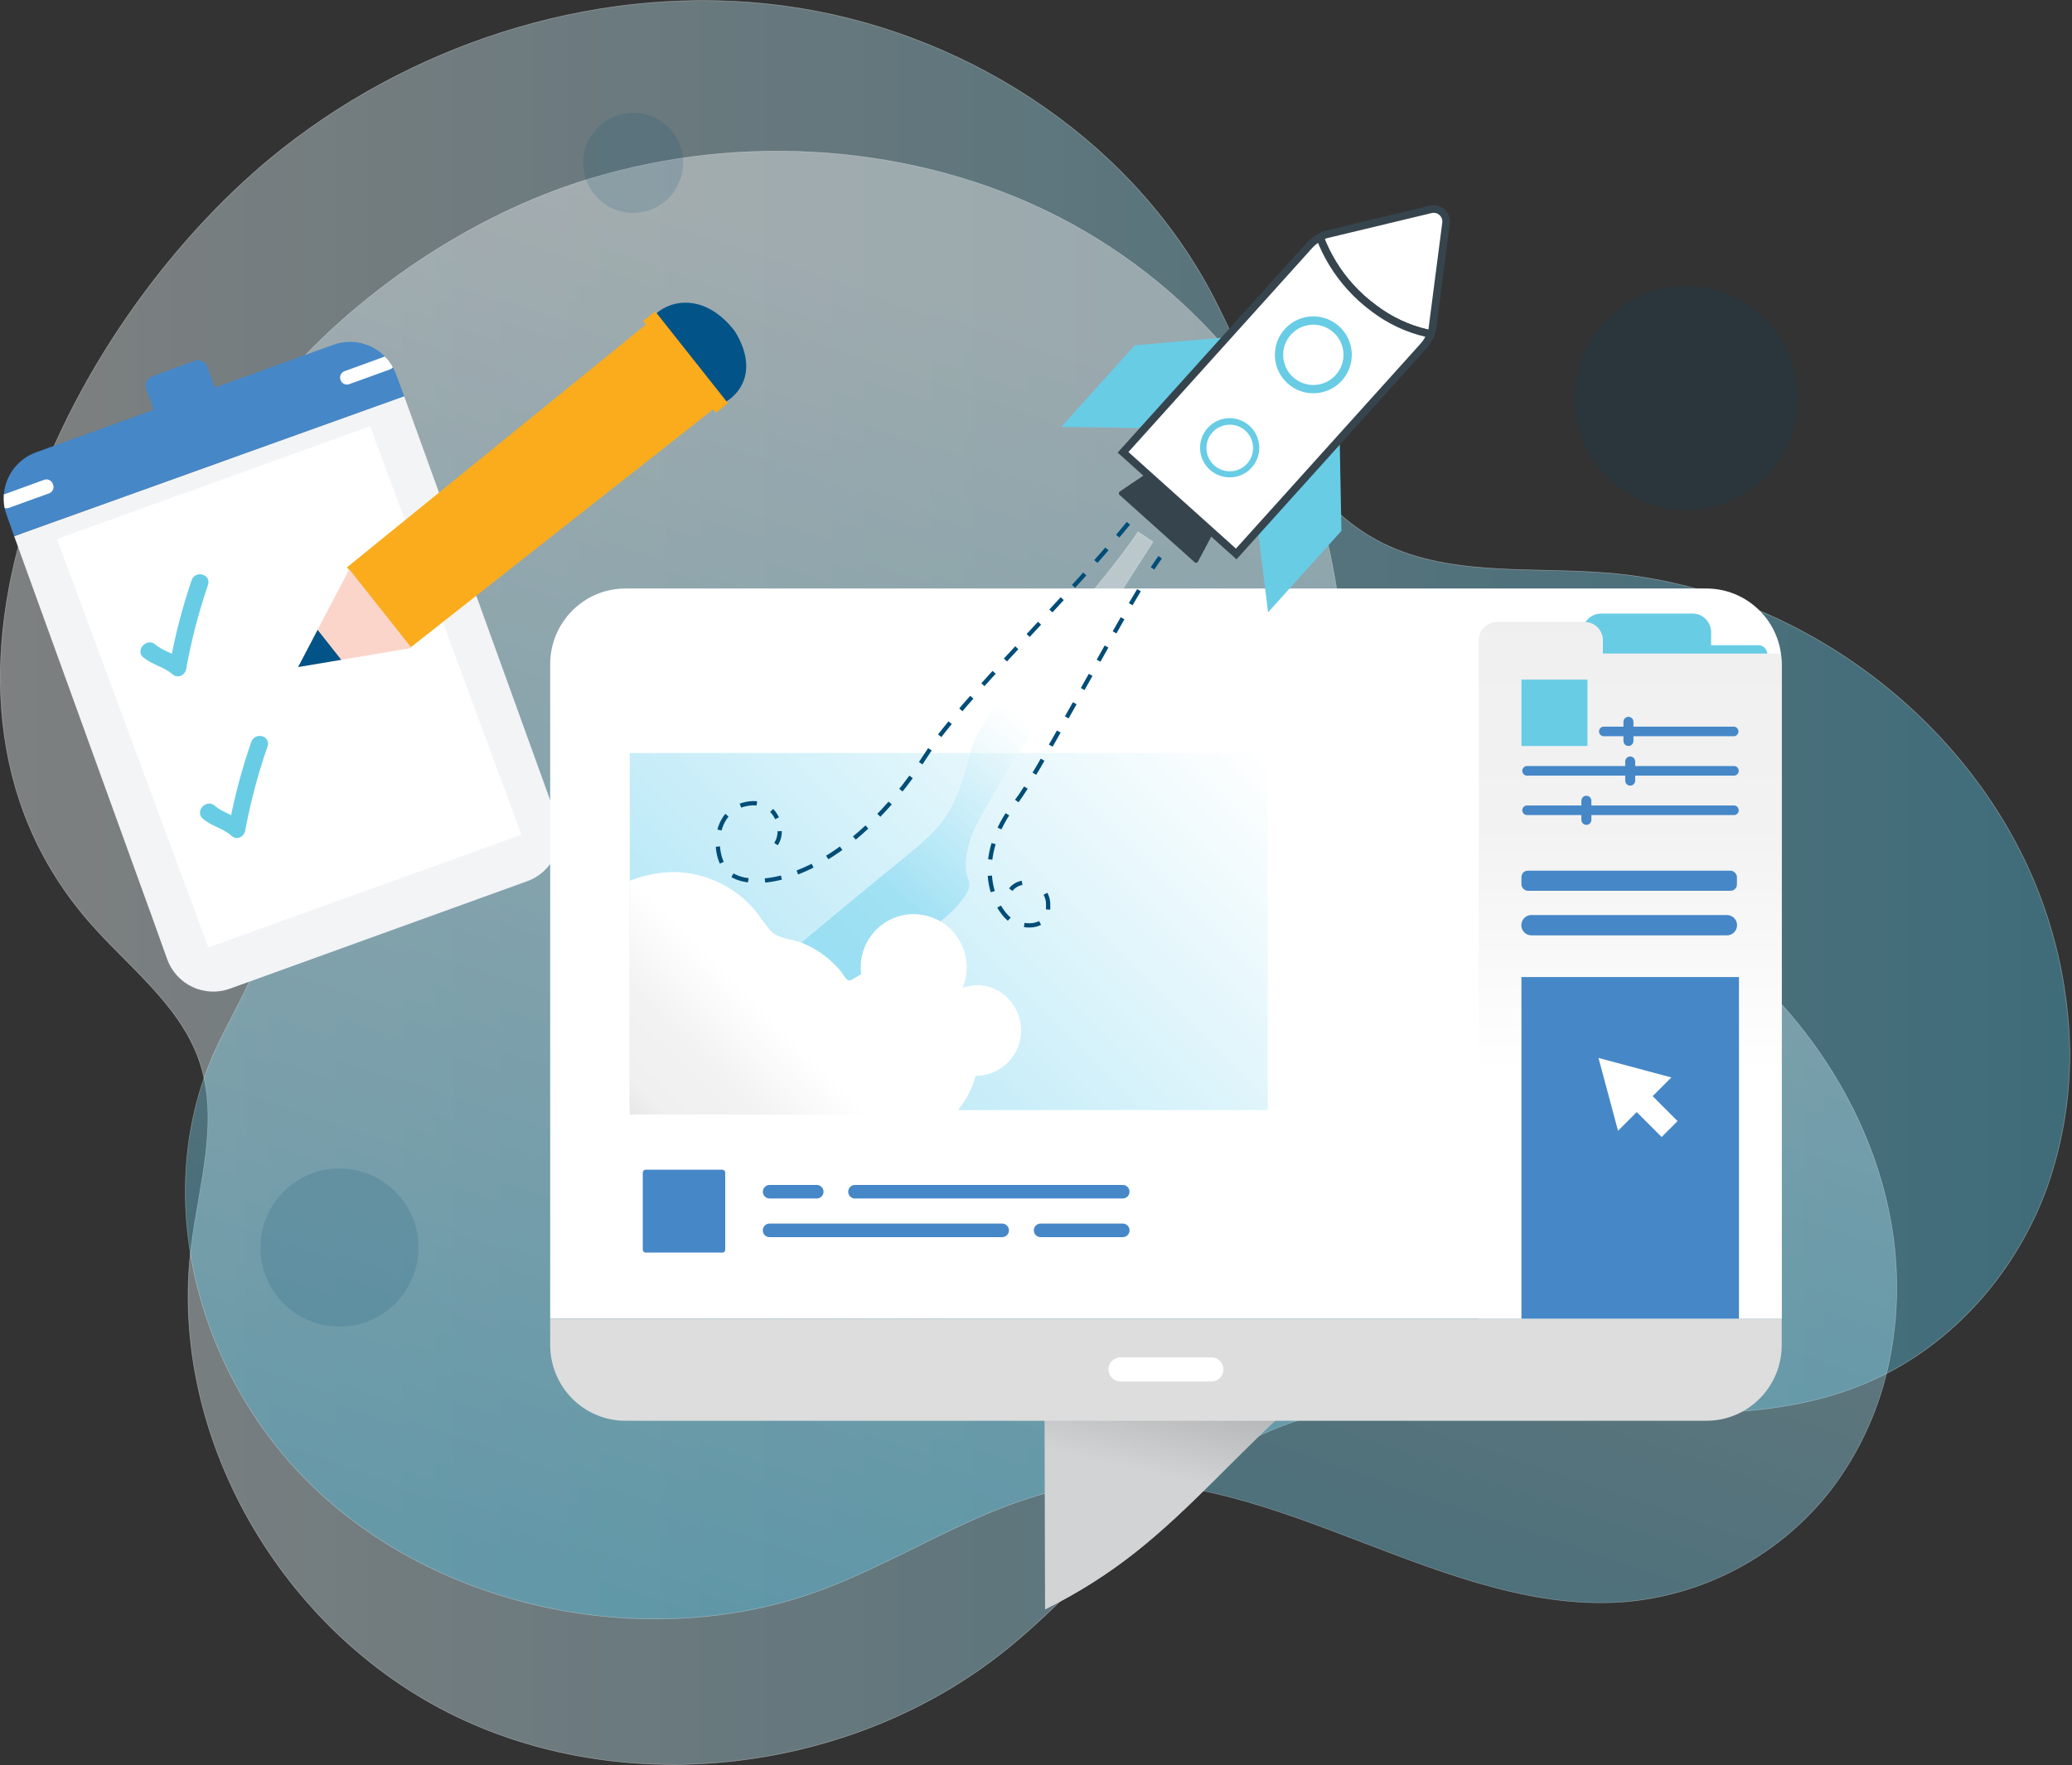 <?xml version="1.0" encoding="UTF-8"?>
<svg width="487px" height="415px" viewBox="0 0 487 415" version="1.1" xmlns="http://www.w3.org/2000/svg" xmlns:xlink="http://www.w3.org/1999/xlink">
    <rect x="0" y="0" width="487" height="415" fill="#333333" stroke="none"/>
    <!-- Generator: sketchtool 55 (78076) - https://sketchapp.com -->
    <title>D5728450-3FF3-4BBF-819A-284A59003733@2x</title>
    <desc>Created with sketchtool.</desc>
    <defs>
        <linearGradient x1="0.008%" y1="49.998%" x2="99.993%" y2="49.998%" id="linearGradient-1">
            <stop stop-color="#FFFFFF" offset="0%"></stop>
            <stop stop-color="#52C8EB" offset="100%"></stop>
        </linearGradient>
        <linearGradient x1="64.965%" y1="17.358%" x2="32.12%" y2="97.596%" id="linearGradient-2">
            <stop stop-color="#FFFFFF" offset="0%"></stop>
            <stop stop-color="#52C8EB" offset="100%"></stop>
        </linearGradient>
        <linearGradient x1="43.646%" y1="38.348%" x2="60.083%" y2="-27.015%" id="linearGradient-3">
            <stop stop-color="#D2D3D4" offset="0%"></stop>
            <stop stop-color="#9D9E9F" offset="100%"></stop>
        </linearGradient>
        <linearGradient x1="50%" y1="-24.633%" x2="50%" y2="64.942%" id="linearGradient-4">
            <stop stop-color="#BCBCBB" offset="0%"></stop>
            <stop stop-color="#CDCDCD" offset="5%"></stop>
            <stop stop-color="#DEDEDE" offset="11%"></stop>
            <stop stop-color="#E9E9E9" offset="19%"></stop>
            <stop stop-color="#F0F0F0" offset="30%"></stop>
            <stop stop-color="#F2F2F2" offset="60%"></stop>
            <stop stop-color="#FFFFFF" offset="100%"></stop>
        </linearGradient>
        <linearGradient x1="108.966%" y1="17.14%" x2="20.367%" y2="66.514%" id="linearGradient-5">
            <stop stop-color="#FFFFFF" offset="0%"></stop>
            <stop stop-color="#52C8EB" offset="100%"></stop>
        </linearGradient>
        <linearGradient x1="66.152%" y1="33.241%" x2="43.057%" y2="71.008%" id="linearGradient-6">
            <stop stop-color="#FFFFFF" offset="0%"></stop>
            <stop stop-color="#52C8EB" offset="100%"></stop>
        </linearGradient>
        <linearGradient x1="-19.293%" y1="88.934%" x2="33.849%" y2="55.818%" id="linearGradient-7">
            <stop stop-color="#BCBCBB" offset="0%"></stop>
            <stop stop-color="#CDCDCD" offset="5%"></stop>
            <stop stop-color="#DEDEDE" offset="11%"></stop>
            <stop stop-color="#E9E9E9" offset="19%"></stop>
            <stop stop-color="#F0F0F0" offset="30%"></stop>
            <stop stop-color="#F2F2F2" offset="60%"></stop>
            <stop stop-color="#FFFFFF" offset="100%"></stop>
        </linearGradient>
    </defs>
    <g id="Page-1" stroke="none" stroke-width="1" fill="none" fill-rule="evenodd">
        <g id="Desktop-v2-C" transform="translate(-160, -744)">
            <g id="Create" transform="translate(0, 660)">
                <g id="launch" transform="translate(160, 84)">
                    <g id="Group" fill-rule="nonzero">
                        <path d="M481.384,216.063 C467.377,172.066 424.436,138.39 377.623,134.674 C359.238,133.214 339.552,135.722 323.403,126.879 C302.241,115.272 295.658,89.217 284.316,68.131 C264.677,31.755 225.638,6.843 184.013,1.35 C142.388,-4.144 99.177,9.13 66.483,34.852 C17.053,73.736 -27.348,160.841 20.749,216.492 C29.95,227.13 42.18,236.053 46.781,249.248 C51.651,263.236 46.781,278.383 44.925,293.038 C39.42,337.496 66.118,383.684 107.156,403.484 C148.194,423.283 200.574,416.456 236.013,388.193 C256.889,371.538 272.657,348.07 297.086,337.004 C340.805,317.188 395.438,344.038 439.426,324.794 C459.16,316.156 474.246,298.643 481.321,278.622 C485.688,266.023 487.311,252.634 486.08,239.356 C485.381,231.442 483.806,223.63 481.384,216.063 Z" id="Path" stroke="#FFFFFF" stroke-width="0.14" fill="url(#linearGradient-1)" opacity="0.38"></path>
                        <path d="M445.756,299.691 C444.503,260.442 415.774,221.891 376.307,206.616 C360.808,200.599 343.184,197.423 331.477,185.975 C316.09,171.034 316.82,148.234 312.219,128.276 C304.288,93.694 276.733,63.177 242.215,47.839 C207.697,32.502 167.15,31.803 132.616,43.981 C80.426,62.399 20.701,121.115 48.541,178.751 C53.856,189.77 62.2,200.202 62.913,212.094 C63.675,224.669 55.696,235.625 50.524,247.025 C34.82,281.543 46.495,325.858 77,352.659 C107.505,379.461 154.365,387.717 191.881,374.205 C213.979,366.266 233.363,351.421 257.158,348.896 C299.735,344.387 340.25,380.461 382.906,376.476 C401.668,374.596 418.838,365.091 430.4,350.182 C437.23,341.191 441.922,330.76 444.122,319.681 C445.446,313.105 445.994,306.396 445.756,299.691 Z" id="Path" stroke="#FFFFFF" stroke-width="0.12" fill="url(#linearGradient-2)" opacity="0.38"></path>
                        <ellipse id="Oval" fill="#004D77" opacity="0.15" cx="79.792" cy="293.277" rx="18.576" ry="18.593"></ellipse>
                        <ellipse id="Oval" fill="#004D77" opacity="0.15" cx="396.374" cy="93.567" rx="26.269" ry="26.293"></ellipse>
                        <ellipse id="Oval" fill="#004D77" opacity="0.15" cx="148.813" cy="38.281" rx="11.755" ry="11.765"></ellipse>
                    </g>
                    <g id="Group" transform="translate(0, 80)" fill-rule="nonzero">
                        <g id="Path">
                            <path d="M130.839,112.325 L94.995,13.146 L3.325,46.041 L30.446,120.961 L36.13,136.663 L39.296,145.506 C40.338,148.389 42.482,150.737 45.253,152.033 C48.024,153.328 51.196,153.465 54.068,152.412 L123.936,127.153 C126.818,126.111 129.166,123.961 130.461,121.178 C131.757,118.395 131.893,115.209 130.839,112.325 Z" fill="#F3F4F6"></path>
                            <g>
                                <path d="M93.079,7.938 C92.876,7.391 92.633,6.861 92.351,6.351 C92.161,6.589 90.467,3.81 90.467,3.81 C87.307,0.596 82.569,-0.477 78.339,1.064 L50.49,11.113 L48.748,6.351 C48.388,5.139 47.132,4.435 45.914,4.763 L35.591,8.526 C34.432,9.047 33.904,10.403 34.404,11.574 L36.145,16.337 L8.455,26.339 C4.222,27.876 1.271,31.746 0.902,36.246 L1.077,39.421 C1.202,39.999 1.371,40.567 1.583,41.12 L3.325,46.041 L94.995,13.146 L93.079,7.938 Z" fill="#4687C7"></path>
                                <path d="M12.428,33.801 C12.294,33.38 11.99,33.034 11.59,32.847 C11.19,32.66 10.731,32.649 10.323,32.816 L0.902,36.246 C0.813,37.307 0.872,38.376 1.077,39.421 C1.381,39.515 1.706,39.515 2.011,39.421 L11.51,35.992 C11.939,35.846 12.285,35.522 12.461,35.103 C12.637,34.684 12.625,34.21 12.428,33.801 Z" fill="#FFFFFF"></path>
                                <path d="M92.335,6.351 C91.827,5.42 91.193,4.566 90.451,3.81 L81.03,7.24 C80.611,7.375 80.266,7.68 80.08,8.08 C79.893,8.481 79.882,8.942 80.049,9.351 L80.049,9.351 C80.194,9.759 80.499,10.091 80.894,10.267 C81.289,10.444 81.738,10.452 82.139,10.288 L91.638,6.859 C91.913,6.757 92.154,6.581 92.335,6.351 Z" fill="#FFFFFF"></path>
                            </g>
                        </g>
                        <polygon id="Path" fill="#FFFFFF" points="122.575 116.23 48.97 142.728 13.394 46.708 86.983 20.211"></polygon>
                    </g>
                    <g id="Group" transform="translate(245, 326)" fill-rule="nonzero">
                        <path d="M0.638,52.317 C8.273,48.563 15.48,43.999 22.133,38.706 C35.049,28.446 46.052,15.613 58.282,4.686 L58.282,0.414 L0.558,0.414 C0.574,12.341 0.622,39.055 0.638,52.317 Z" id="Path" fill="#DDDDDD"></path>
                        <path d="M0.638,52.317 C8.273,48.563 15.48,43.999 22.133,38.706 C35.049,28.446 46.052,15.613 58.282,4.686 L58.282,0.414 L0.558,0.414 C0.574,12.341 0.622,39.055 0.638,52.317 Z" id="Path" fill="url(#linearGradient-3)"></path>
                    </g>
                    <g id="Group" transform="translate(129, 138)" fill-rule="nonzero">
                        <path d="M0.317,178.153 C0.3,182.88 2.156,187.42 5.474,190.769 C8.793,194.118 13.301,196 18.003,196 L272.083,196 C281.851,196 289.769,188.038 289.769,178.217 L289.769,172.05 L0.317,172.05 L0.317,178.153 Z" id="Path" fill="#DDDDDD"></path>
                        <path d="M272.083,0.351 L18.003,0.351 C8.235,0.351 0.317,8.312 0.317,18.134 L0.317,171.986 L289.769,171.986 L289.769,18.134 C289.769,8.312 281.851,0.351 272.083,0.351 Z" id="Path" fill="#FFFFFF"></path>
                        <g transform="translate(21.595, 136.447)" fill="#4687C7">
                            <rect id="Rectangle" x="0.481" y="0.53" width="19.381" height="19.488" rx="0.67"></rect>
                            <g transform="translate(28.525, 3.78)" id="Path">
                                <g>
                                    <path d="M12.857,0.335 L1.764,0.335 C0.889,0.335 0.18,1.048 0.18,1.928 C0.18,2.808 0.889,3.522 1.764,3.522 L12.857,3.522 C13.733,3.522 14.442,2.808 14.442,1.928 L14.442,1.928 C14.442,1.048 13.733,0.335 12.857,0.335 Z"></path>
                                    <path d="M84.789,0.335 L21.827,0.335 C20.952,0.335 20.242,1.048 20.242,1.928 C20.242,2.808 20.952,3.522 21.827,3.522 L84.773,3.522 C85.648,3.522 86.358,2.808 86.358,1.928 C86.358,1.048 85.648,0.335 84.773,0.335 L84.789,0.335 Z"></path>
                                </g>
                                <g transform="translate(0, 8.967)">
                                    <path d="M56.454,0.45 L1.748,0.45 C0.873,0.45 0.164,1.164 0.164,2.044 L0.164,2.044 C0.164,2.924 0.873,3.637 1.748,3.637 L56.438,3.637 C57.313,3.637 58.022,2.924 58.022,2.044 C58.022,1.164 57.313,0.45 56.438,0.45 L56.454,0.45 Z"></path>
                                    <path d="M84.789,0.45 L65.455,0.45 C64.58,0.45 63.87,1.164 63.87,2.044 C63.87,2.924 64.58,3.637 65.455,3.637 L84.789,3.637 C85.664,3.637 86.373,2.924 86.373,2.044 C86.373,1.164 85.664,0.45 84.789,0.45 Z"></path>
                                </g>
                            </g>
                        </g>
                        <path d="M155.51,181.101 L134.576,181.101 C133.52,181.021 132.51,181.542 131.958,182.45 C131.406,183.358 131.406,184.5 131.958,185.408 C132.51,186.316 133.52,186.837 134.576,186.758 L155.51,186.758 C156.566,186.837 157.577,186.316 158.128,185.408 C158.68,184.5 158.68,183.358 158.128,182.45 C157.577,181.542 156.566,181.021 155.51,181.101 L155.51,181.101 Z" id="Path" fill="#FFFFFF"></path>
                        <g transform="translate(218.102, 5.78)">
                            <path d="M66.009,7.892 L55.075,7.892 L55.075,4.529 C54.889,2.115 52.803,0.301 50.4,0.466 L29.545,0.466 C27.142,0.301 25.055,2.115 24.87,4.529 L24.87,9.963 L68.276,12.274 L68.276,9.852 C68.183,8.684 67.172,7.809 66.009,7.892 L66.009,7.892 Z" id="Path" fill="#68CCE5"></path>
                            <path d="M29.64,9.852 L29.64,6.505 C29.504,4.132 27.485,2.315 25.123,2.442 L4.981,2.442 C2.62,2.315 0.601,4.132 0.465,6.505 L0.465,166.206 L71.651,166.206 L71.651,12.784 C71.65,11.805 71.56,10.829 71.382,9.868 L29.64,9.852 Z" id="Path" fill="url(#linearGradient-4)"></path>
                            <g transform="translate(10.1, 15.935)">
                                <rect id="Rectangle" fill="#4687C7" x="0.396" y="69.974" width="51.124" height="80.296"></rect>
                                <g transform="translate(0, 44.618)" fill="#4687C7">
                                    <rect id="Rectangle" x="0.396" y="0.354" width="50.648" height="4.717" rx="1.48"></rect>
                                    <path d="M48.699,10.776 L2.742,10.776 C1.429,10.776 0.364,11.846 0.364,13.166 C0.364,14.486 1.429,15.556 2.742,15.556 L48.699,15.556 C50.012,15.556 51.076,14.486 51.076,13.166 C51.076,11.846 50.012,10.776 48.699,10.776 L48.699,10.776 Z" id="Path"></path>
                                </g>
                                <g transform="translate(0, 8.561)" fill="#4687C7" id="Path">
                                    <path d="M50.41,2.55 L19.619,2.55 C19.053,2.617 18.627,3.1 18.627,3.673 C18.627,4.246 19.053,4.729 19.619,4.796 L50.41,4.796 C50.976,4.729 51.402,4.246 51.402,3.673 C51.402,3.1 50.976,2.617 50.41,2.55 L50.41,2.55 Z"></path>
                                    <path d="M50.41,11.808 L1.585,11.808 C1.019,11.876 0.593,12.358 0.593,12.931 C0.593,13.504 1.019,13.987 1.585,14.055 L50.474,14.055 C51.04,13.987 51.466,13.504 51.466,12.931 C51.466,12.358 51.04,11.876 50.474,11.808 L50.41,11.808 Z"></path>
                                    <path d="M50.41,21.082 L1.585,21.082 C1.019,21.15 0.593,21.632 0.593,22.205 C0.593,22.778 1.019,23.261 1.585,23.329 L50.474,23.329 C51.04,23.261 51.466,22.778 51.466,22.205 C51.466,21.632 51.04,21.15 50.474,21.082 L50.41,21.082 Z"></path>
                                    <path d="M25.546,0.239 C24.898,0.239 24.373,0.767 24.373,1.418 L24.373,5.912 C24.373,6.563 24.898,7.091 25.546,7.091 C26.194,7.091 26.719,6.563 26.719,5.912 L26.719,1.418 C26.719,0.767 26.194,0.239 25.546,0.239 L25.546,0.239 Z"></path>
                                    <path d="M15.657,18.787 C15.01,18.787 14.484,19.315 14.484,19.967 L14.484,24.46 C14.484,25.111 15.01,25.639 15.657,25.639 C16.305,25.639 16.83,25.111 16.83,24.46 L16.83,19.967 C16.83,19.315 16.305,18.787 15.657,18.787 Z"></path>
                                    <path d="M25.958,9.561 C25.31,9.561 24.785,10.089 24.785,10.74 L24.785,15.234 C24.785,15.885 25.31,16.413 25.958,16.413 C26.606,16.413 27.131,15.885 27.131,15.234 L27.131,10.74 C27.131,10.089 26.606,9.561 25.958,9.561 L25.958,9.561 Z"></path>
                                </g>
                                <rect id="Rectangle" fill="#68CCE5" x="0.396" y="0.052" width="15.515" height="15.6"></rect>
                            </g>
                        </g>
                    </g>
                    <polygon id="Path" stroke="#FFFFFF" stroke-width="0.12" fill="url(#linearGradient-5)" fill-rule="nonzero" opacity="0.38" points="216.813 177 148 177 148 261 298 261 298 177 260.907 177"></polygon>
                    <polygon id="Path" stroke="#4687C7" fill="#FFFFFF" fill-rule="nonzero" points="393.798 253.031 375 248 380.043 266.797 384.696 262.141 390.55 268 395 263.547 389.145 257.688"></polygon>
                    <g id="Group" transform="translate(168, 115)" stroke="#004D77">
                        <path d="M102.903,0.497 C102.325,1.342 101.711,2.202 101.06,3.079" id="Path"></path>
                        <path d="M97.215,8.017 C82.578,26.136 58.03,49.466 49.852,62.23 C31.607,90.659 10.572,95.052 3.829,90.563 C-0.599,87.612 -0.898,76.244 6.759,74.159 C10.887,73.037 13.456,74.865 14.637,77.366" id="Path" stroke-dasharray="3.93"></path>
                        <path d="M15.252,80.397 C15.277,81.474 14.974,82.532 14.385,83.427" id="Path"></path>
                    </g>
                    <g id="Group" transform="translate(232, 131)" stroke="#004D77">
                        <path d="M40.685,0 C40.164,0.72 39.565,1.6 38.887,2.624" id="Path"></path>
                        <path d="M35.702,7.744 C26.571,23.04 11.606,51.328 6.954,57.344 C-4.084,71.424 1.908,82.416 5.251,85.12 C7.443,86.896 14.713,88.128 14.35,81.76 C14.429,79.607 13.167,77.634 11.196,76.832" id="Path" stroke-dasharray="3.82"></path>
                        <path d="M8.232,76.544 C7.18,76.729 6.232,77.298 5.567,78.144" id="Path"></path>
                    </g>
                    <path d="M229.783,172.539 C227.348,177.318 227.585,179.262 225.956,183.866 C222.065,194.906 219.867,195.432 202.722,209.563 C196.759,214.486 186.906,222.658 174,233.571 L204.051,251 C201.362,238.956 203.703,232.058 206.296,228.011 C211.421,220.046 219.171,220.555 226.193,211.586 C230.637,205.899 224.611,208.018 228.297,196.882 C230.685,189.649 255.658,151.525 271,127.374 L267.473,125 C258.031,139.386 234.512,163.235 229.783,172.539 Z" id="Path" stroke="#FFFFFF" stroke-width="0.12" fill="url(#linearGradient-6)" fill-rule="nonzero" opacity="0.38"></path>
                    <path d="M229.824,231.603 C228.608,231.603 227.402,231.813 226.258,232.225 C228.19,227.541 227.124,222.149 223.559,218.564 C219.994,214.979 214.632,213.909 209.976,215.853 C205.32,217.797 202.288,222.372 202.296,227.443 C202.294,227.976 202.326,228.508 202.391,229.037 C201.757,229.292 200.061,230.631 199.459,230.487 C198.856,230.344 198.064,228.893 197.652,228.367 C195.211,225.395 192.067,223.088 188.508,221.657 C186.289,220.764 182.993,220.716 181.249,218.947 C180.163,217.68 179.153,216.349 178.222,214.962 C173.517,208.836 166.313,205.175 158.618,205 C154.98,205.003 151.376,205.707 148,207.072 L148,262 L225.386,262 L225.386,260.645 C227.234,258.379 228.57,255.736 229.301,252.898 L229.792,252.898 C235.492,252.677 240,247.965 240,242.227 C240,236.489 235.492,231.777 229.792,231.555 L229.824,231.603 Z" id="Path" fill="url(#linearGradient-7)" fill-rule="nonzero"></path>
                    <g id="Group" transform="translate(249, 49)" fill-rule="nonzero">
                        <polygon id="Path" fill="#68CCE5" points="0.445 51.348 21.515 51.663 43.656 29.9 17.685 32.182"></polygon>
                        <polygon id="Path" stroke="#36444D" fill="#36444D" stroke-linecap="round" stroke-linejoin="round" points="14.47 66.974 32.121 82.805 33.696 79.83 17.26 65.086"></polygon>
                        <polygon id="Path" stroke="#36444D" fill="#36444D" stroke-linecap="round" stroke-linejoin="round" points="17.26 65.086 33.696 79.83 35.761 75.959 20.916 62.631"></polygon>
                        <path d="M87.261,0.222 L62.614,6.139 C62.152,6.3 61.703,6.5 61.275,6.737 L61.275,6.878 C62.896,11.138 65.296,15.059 68.351,18.444 C70.067,20.345 71.979,22.059 74.055,23.559 C77.711,26.324 81.911,28.287 86.379,29.318 L87.34,29.523 C87.453,29.208 87.548,28.888 87.624,28.563 L90.886,3.385 C90.992,2.432 90.624,1.488 89.902,0.858 C89.179,0.227 88.193,-0.011 87.261,0.222 L87.261,0.222 Z" id="Path" stroke="#36444D" stroke-width="1.79" fill="#FFFFFF"></path>
                        <polygon id="Path" fill="#68CCE5" points="49.046 94.953 66.286 75.802 65.876 54.307 46.666 75.645"></polygon>
                        <path d="M74.008,23.559 C71.948,22.056 70.052,20.342 68.351,18.444 C65.29,15.061 62.885,11.139 61.259,6.878 L61.259,6.784 C60.376,7.232 59.576,7.828 58.895,8.546 L14.959,57.328 L41.56,81.231 L85.496,32.449 C86.274,31.601 86.874,30.606 87.261,29.523 L86.3,29.318 C81.843,28.283 77.654,26.32 74.008,23.559 L74.008,23.559 Z" id="Path" stroke="#36444D" stroke-width="1.79" fill="#FFFFFF"></path>
                        <ellipse id="Oval" fill="#68CCE5" transform="translate(59.684, 34.416) rotate(-48.06) translate(-59.684, -34.416) " cx="59.684" cy="34.416" rx="9.038" ry="9.04"></ellipse>
                        <ellipse id="Oval" fill="#FFFFFF" transform="translate(59.684, 34.416) rotate(-48.06) translate(-59.684, -34.416) " cx="59.684" cy="34.416" rx="7.086" ry="7.087"></ellipse>
                        <ellipse id="Oval" fill="#68CCE5" transform="translate(40.018, 56.268) rotate(-48.06) translate(-40.018, -56.268) " cx="40.018" cy="56.268" rx="6.96" ry="6.961"></ellipse>
                        <ellipse id="Oval" fill="#FFFFFF" transform="translate(40.043, 56.315) rotate(-48.05) translate(-40.043, -56.315) " cx="40.043" cy="56.315" rx="5.48" ry="5.481"></ellipse>
                    </g>
                    <path d="M47.696,192.468 C49.71,194.223 52.323,194.674 54.307,196.397 C54.809,196.92 55.52,197.121 56.188,196.928 C56.856,196.735 57.387,196.175 57.591,195.447 C58.85,188.682 60.607,182.042 62.845,175.593 C63.808,173.016 59.999,171.889 59.051,174.433 C56.812,180.883 55.055,187.523 53.797,194.287 L57.08,193.337 C55.066,191.582 52.454,191.131 50.469,189.408 C48.484,187.685 45.697,190.745 47.682,192.484 L47.696,192.468 Z" id="Path" fill="#68CCE5" fill-rule="nonzero"></path>
                    <path d="M33.74,154.562 C35.785,156.299 38.42,156.717 40.436,158.421 C40.942,158.928 41.65,159.119 42.314,158.927 C42.978,158.735 43.507,158.187 43.718,157.472 C44.932,150.707 46.65,144.061 48.854,137.6 C49.796,135.012 45.91,133.886 45.027,136.443 C42.823,142.903 41.105,149.549 39.891,156.315 L43.203,155.366 C41.157,153.63 38.523,153.212 36.506,151.507 C34.49,149.803 31.679,152.874 33.695,154.578 L33.74,154.562 Z" id="Path" fill="#68CCE5" fill-rule="nonzero"></path>
                    <g id="Group" transform="translate(70, 71)" fill-rule="nonzero">
                        <path d="M100.57,23.472 C104.77,20.956 107.805,15.191 102.758,6.927 C96.067,-1.831 88.097,-0.764 84.169,2.755 L100.57,23.472 Z" id="Path" fill="#025387"></path>
                        <g transform="translate(0, 4.185)" id="Path">
                            <polygon fill="#FAAC1D" points="82.556 0.513 11.553 58.189 26.469 77.043 98.35 20.465"></polygon>
                            <g transform="translate(0, 57.918)">
                                <polygon fill="#FBD5C9" points="12.096 0.732 0.07 23.711 26.74 19.22"></polygon>
                                <polygon fill="#025387" style="mix-blend-mode: multiply;" points="4.653 14.968 0.07 23.711 10.211 22.007"></polygon>
                            </g>
                        </g>
                        <g transform="translate(14.373, 9.554)" fill="#FFFFFF" id="Rectangle">
                            <polygon transform="translate(36.599, 28.676) rotate(-38.29) translate(-36.599, -28.676) " points="-8.984 28.612 82.183 28.74 82.183 28.74"></polygon>
                            <polygon transform="translate(43.922, 37.931) rotate(-38.29) translate(-43.922, -37.931) " points="-1.662 37.867 89.505 37.996 89.505 37.996"></polygon>
                        </g>
                        <polygon id="Rectangle" fill="#FAAC1D" transform="translate(91.135, 14.126) rotate(-38.29) translate(-91.135, -14.126) " points="89.305 0.358 92.926 0.363 92.965 27.894 89.344 27.889"></polygon>
                    </g>
                </g>
            </g>
        </g>
    </g>
</svg>
